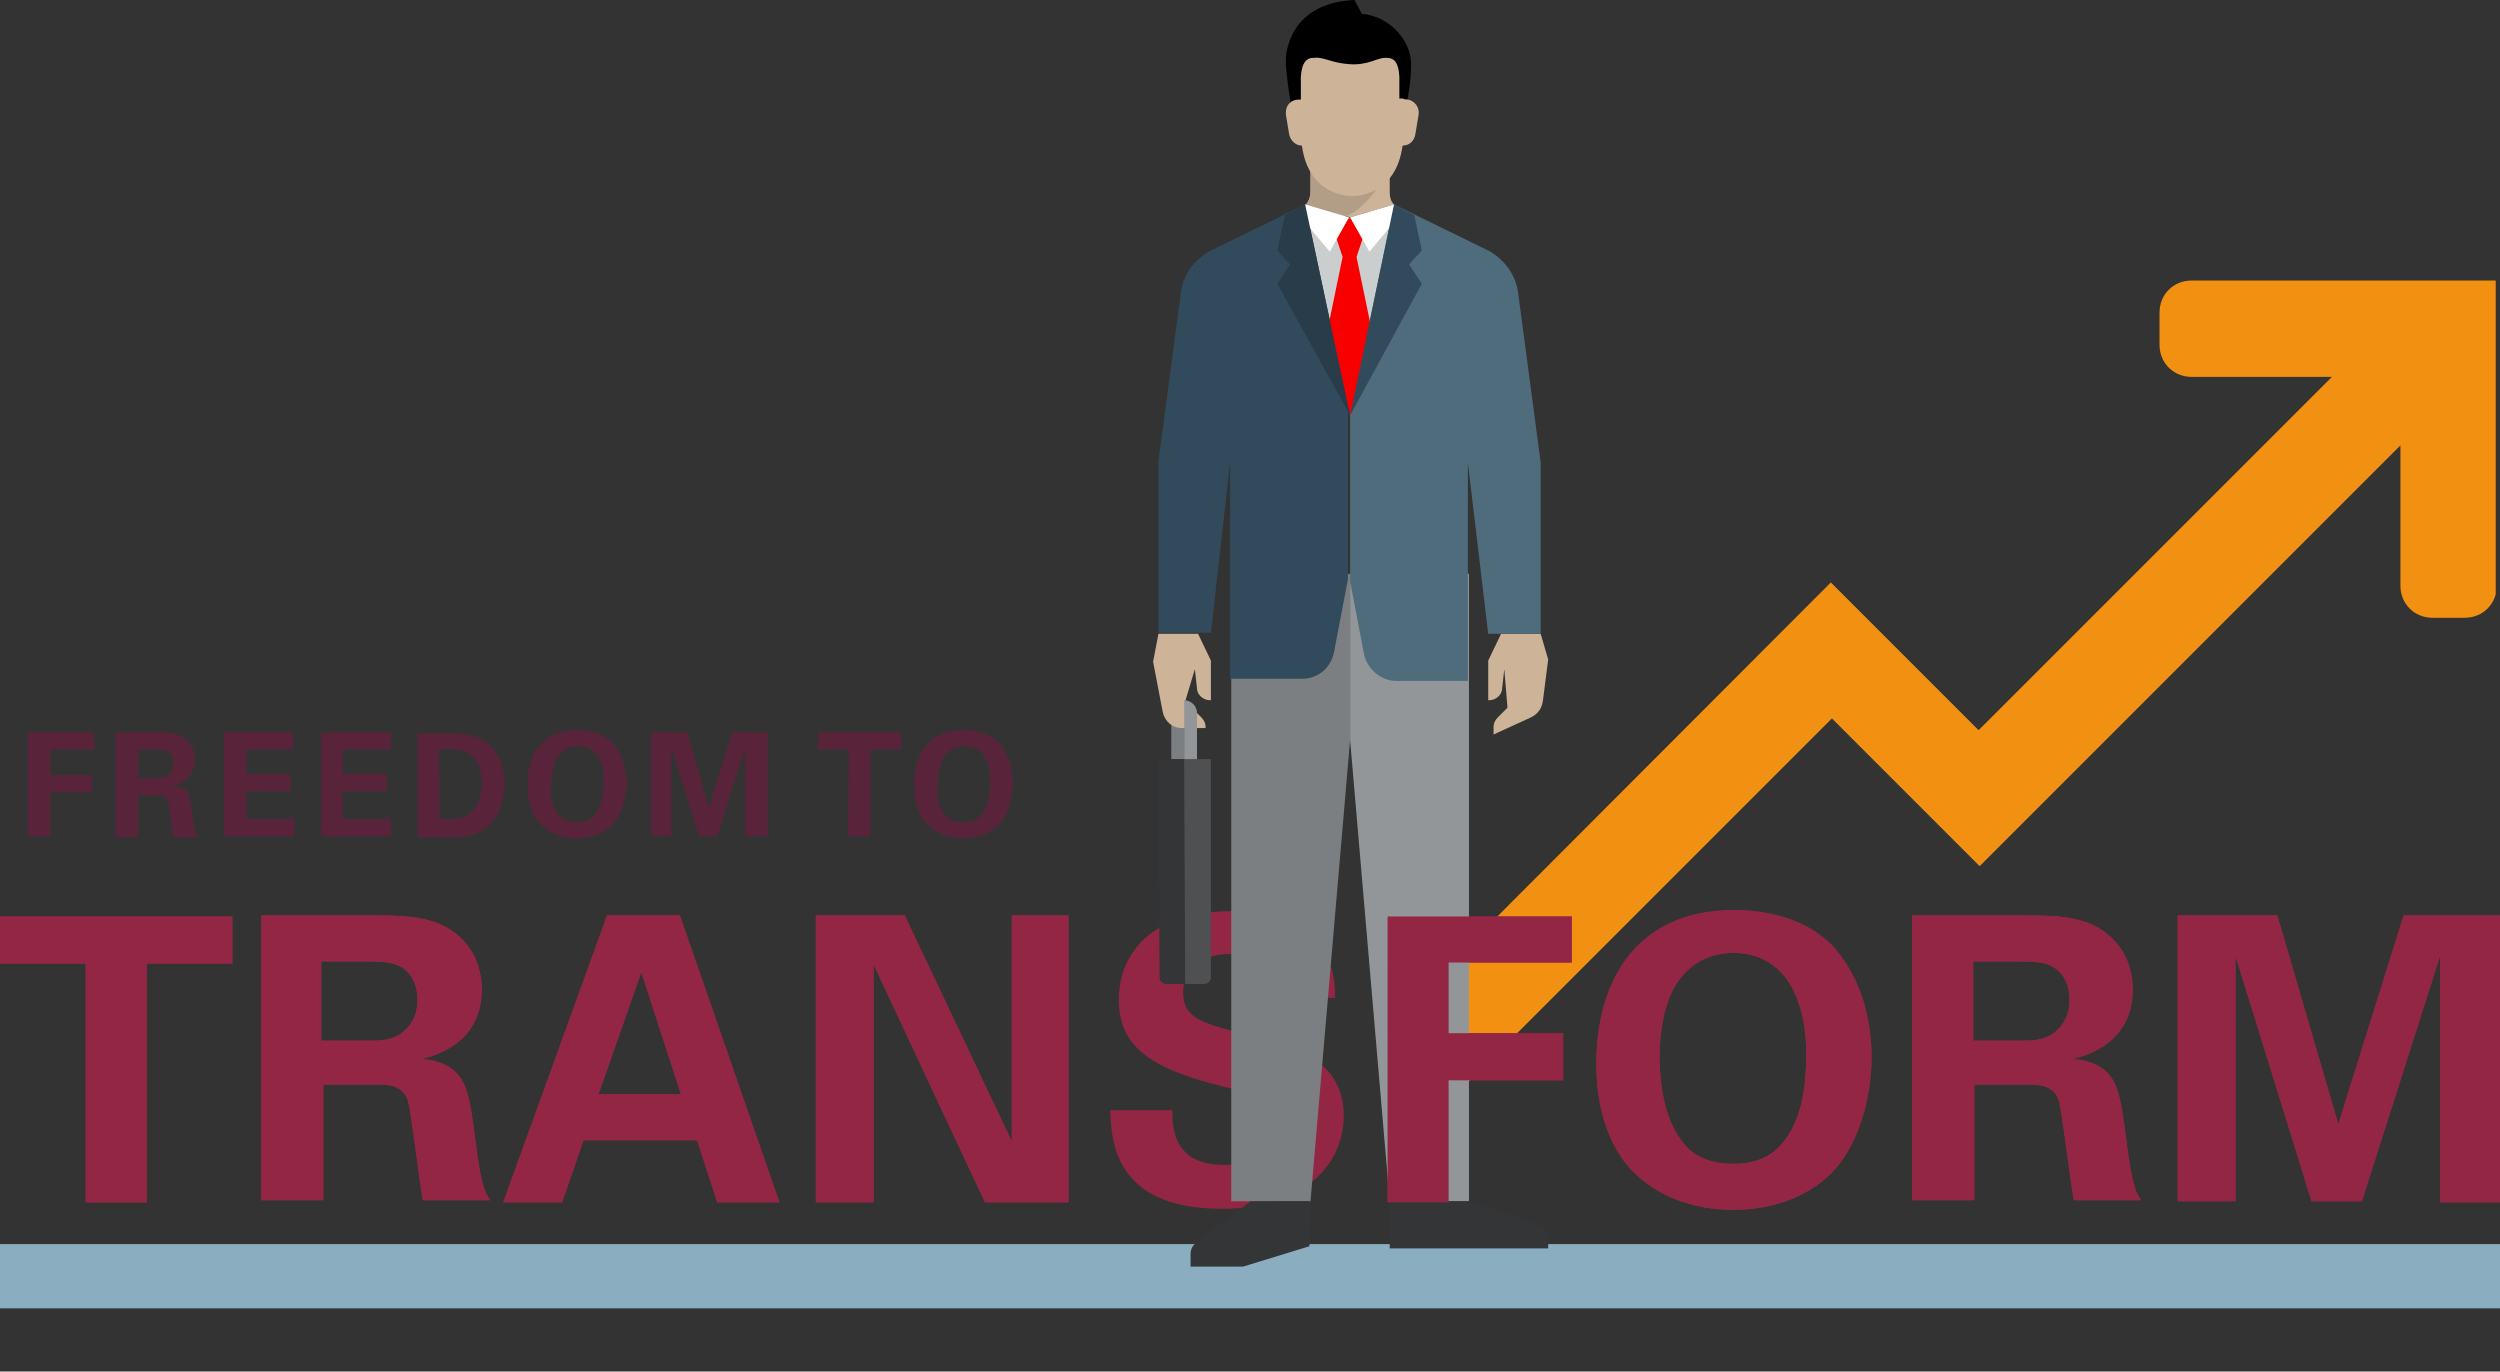 <?xml version="1.0" encoding="utf-8"?>
<!-- Generator: Adobe Illustrator 21.1.0, SVG Export Plug-In . SVG Version: 6.00 Build 0)  -->
<svg version="1.1" id="icon" xmlns="http://www.w3.org/2000/svg" xmlns:xlink="http://www.w3.org/1999/xlink" x="0px" y="0px"
     viewBox="0 0 233.5 128.1" style="enable-background:new 0 0 233.5 128.1;" xml:space="preserve">
<rect x="0" y="0" width="233.5" height="128.1" fill="#333333" stroke="none"/>
<style type="text/css">
    .main_0{clip-path:url(#SVGID_2_);fill:#F29111;}
    .main_1{display:none;opacity:0;}
    .main_2{display:inline;}
    .main_3{clip-path:url(#SVGID_4_);}
    .main_4{fill:#AAC3CF;}
    .main_5{fill:#BDE6EE;}
    .main_6{fill:#8AADBF;}
    .main_7{fill:#DAC7B3;}
    .main_8{fill:#CDB498;}
    .main_9{fill:#B29D86;}
    .main_10{fill:#BDAE9D;}
    .main_11{fill:#324B5C;}
    .main_12{fill:#592439;}
    .main_13{fill:#942645;}
    .main_14{fill:#7C7F81;}
    .main_15{fill:#939699;}
    .main_16{fill:#343537;}
    .main_17{fill:#4E5052;}
    .main_18{fill:#4F6C7D;}
    .main_19{fill:#CBCECE;}
    .main_20{fill:#F80000;}
    .main_21{fill:#FFFFFF;}
    .main_22{fill:#283C4A;}
</style>
<g>
    <g>
        <defs>
            <rect id="SVGID_1_" x="136" y="7.6" width="97.1" height="112.7"/>
        </defs>
        <clipPath id="SVGID_2_">
            <use xlink:href="#SVGID_1_"  style="overflow:visible;"/>
        </clipPath>
        <path id="arrow" class="main_0" d="M204.7,26.2c-1.7,0-3,1.3-3,3l0,0v3c0,1.7,1.3,3,3,3h13.1l-33,33L171,54.4l-61.7,61.8H122
            l49.1-49.1l13.8,13.8l39.3-39.3v13.1c0,1.7,1.3,3,3,3h3c1.7,0,3-1.3,3-3V26.2H204.7z"/>
    </g>
</g>
<g class="main_1">
    <g class="main_2">
        <defs>
            <rect id="SVGID_3_" x="78.2" y="20.9" width="100.7" height="101.3"/>
        </defs>
        <clipPath id="SVGID_4_">
            <use xlink:href="#SVGID_3_"  style="overflow:visible;"/>
        </clipPath>
        <g class="main_3">
            <g id="BODY">
                <path class="main_4" d="M127.5,128.1V63.9h-9.6v8.2c0,1.9-1.1,3.6-2.8,4.4l-21.2,10c-4.1,1.9-6.9,5.8-7.5,10.3l-4.2,31.3H127.5z"/>
                <path class="main_5" d="M172.8,128.1l-4.2-31.3c-0.6-4.5-3.4-8.4-7.5-10.3l-21.2-10c-1.7-0.8-2.8-2.5-2.8-4.4v-8.2h-9.6v64.3
                    L172.8,128.1L172.8,128.1z"/>
                <polygon class="main_4" points="154.8,115.3 156.4,128.1 151.6,128.1                "/>
                <polygon class="main_6" points="100.2,115.3 98.6,128.1 103.4,128.1                 "/>
            </g>
            <g id="HEAD">
                <path d="M113.4,51.3l-0.4,0.9h29l-0.4-0.9c0,0,1.4-5.8,1.4-10.5c0-5.8-5.2-11.7-12-12.4l-2.4-3.1C111.9,26.1,112,39.7,112,39.7
                    v1.7C112.2,44.7,112.7,48,113.4,51.3z"/>
                <path class="main_7" d="M139.9,76.4c-1.7-0.8-2.8-2.5-2.8-4.4v-8.2h-9.6v16.6C136.3,80.5,139.8,76.5,139.9,76.4L139.9,76.4z"/>
                <path class="main_8" d="M117.9,63.9v8.2c0,1.9-1.1,3.6-2.8,4.4l0,0c0.1,0.1,3.6,4.1,12.4,4.1V63.9H117.9z"/>
                <path class="main_9" d="M117.9,72.1c0,1.9-1.1,3.6-2.8,4.4l0,0c0.1,0.1,1.9,2.1,6.1,3.3c2.2-0.3,4.4-1.1,6.4-2.2V63.9h-9.7V72.1z"
                    />
                <path class="main_10" d="M136.5,65.5l0.5-1.7h-9.5v13.6l0,0c0.3-0.2,0.6-0.4,1-0.6C131.7,74.7,134.6,71.2,136.5,65.5z"/>
                <path class="main_7" d="M140.4,49.4h-0.7V45c0,0,0.1-4.6-1.9-5.6c-0.5-0.2-1.1-0.4-1.6-0.3c-2.1,0-4.3,1.8-8.7,1.7
                    c-4.5,0.1-6.6-1.7-8.7-1.7c-0.6,0-1.1,0.1-1.6,0.3c-2,1-1.9,5.6-1.9,5.6v15.7c1.6,11.8,10.6,12.4,12,12.4h0.4
                    c1.4,0,10.4-0.5,12-12.4v-0.1c1.6,0,2.9-1.2,3.1-2.8l0.7-4.8c0.3-1.8-1-3.4-2.7-3.6C140.7,49.4,140.6,49.4,140.4,49.4z"/>
                <path class="main_8" d="M114.7,49.4h2.7v11.2h-2c-1.6,0-3-1.2-3.2-2.8l-0.7-4.8c-0.3-1.8,1-3.4,2.7-3.6
                    C114.4,49.4,114.6,49.4,114.7,49.4z"/>
                <path class="main_8" d="M127.5,63.3c0.6-1.1,0.6-2.1,0.4-2.4c-0.8-1.1-2.1-0.3-2.5-2c-0.1-0.6,1-2.7,1.3-4.3
                    c0.3-1.2,0.4-2.4,0.2-3.6c-0.5-2.3-2.5-3.7-4.2-4c-3.4-0.7-6.2,0.5-7.4,1.9v0.5h-0.6c-1.8,0-3.2,1.4-3.2,3.2c0,0.2,0,0.3,0,0.5
                    l0.7,4.8c0.2,1.5,1.5,2.7,3.1,2.8v0.1c1.6,11.8,10.6,12.4,12,12.4h0.4c0.4-1.6,0.4-3.2-0.1-4.7c0-0.1-0.1-0.3-0.1-0.4
                    c-0.6-1.8,0.4-2.3,0.6-2.7C128.9,63.9,126.6,65,127.5,63.3z"/>
                <path class="main_11" d="M127,69.4c0,0.1,0,0.2,0,0.2V69.4z"/>
            </g>
        </g>
    </g>
</g>
<g>
    <path class="main_12" d="M2.6,68.4h6.2V70H4.7v2.4h3.9V74H4.7v4.1H2.6V68.4z"/>
    <path class="main_12" d="M10.8,68.4h3.7c1.1,0,2.2,0,2.9,0.7c0.6,0.5,0.8,1.2,0.8,1.9c0,1.8-1.6,2.2-2,2.4c1.5,0.1,1.6,1,1.7,2.2
        c0.1,1.1,0.2,1.6,0.3,1.9c0.1,0.4,0.2,0.5,0.3,0.7h-2.3c-0.1-0.5-0.4-3-0.5-3.4c-0.2-0.5-0.7-0.5-1-0.5h-1.8v3.9h-2.1
        C10.8,78.2,10.8,68.4,10.8,68.4z M12.9,72.7h1.7c0.2,0,0.7,0,1.1-0.3c0.1-0.1,0.5-0.4,0.5-1.1s-0.3-1-0.5-1.1
        C15.3,70,14.9,70,14.3,70h-1.4C12.9,70,12.9,72.7,12.9,72.7z"/>
    <path class="main_12" d="M20.9,68.4h6.5V70H23v2.3h4.1v1.6H23v2.6h4.5v1.6h-6.6V68.4z"/>
    <path class="main_12" d="M30,68.4h6.5V70H32v2.3h4.1v1.6H32v2.6h4.5v1.6H30V68.4z"/>
    <path class="main_12" d="M39,68.5h3.2c0.5,0,2.2,0,3.3,0.9c1.2,0.9,1.6,2.4,1.6,3.8c0,3-1.6,4.5-3.4,4.9c-0.4,0.1-0.8,0.1-1.7,0.1h-3
        C39,78.2,39,68.5,39,68.5z M41.1,76.5c0.2,0,0.6,0,0.8,0c0.9,0,1.6-0.1,2.2-0.7c0.8-0.8,0.9-2.3,0.9-2.7c0-1.4-0.5-2.6-1.8-3
        c-0.4-0.1-1-0.2-2.2-0.1L41.1,76.5L41.1,76.5z"/>
    <path class="main_12" d="M53.9,68.2c1,0,2.4,0.2,3.4,1.3c1,1.2,1.2,2.7,1.2,3.6c0,1.4-0.4,2.9-1.2,3.8c-1.1,1.2-2.6,1.4-3.4,1.4
        c-1.3,0-2.5-0.4-3.4-1.3c-1.1-1.1-1.2-2.7-1.2-3.6C49.2,70.8,50.4,68.2,53.9,68.2z M52.1,76c0.3,0.4,0.8,0.8,1.8,0.8
        c0.8,0,1.4-0.3,1.8-0.9c0.3-0.5,0.7-1.2,0.7-2.8c0-0.5,0-1.1-0.2-1.7c-0.4-1.2-1.2-1.7-2.2-1.7c-0.8,0-1.4,0.3-1.8,0.8
        c-0.5,0.7-0.7,1.7-0.7,2.8C51.4,74.3,51.5,75.3,52.1,76z"/>
    <path class="main_12" d="M60.8,68.4h3.4l2,7l2.2-7h3.3v9.7h-2.1v-8.3L67,78.1h-1.7l-2.6-8.3v8.3h-1.9C60.8,78.1,60.8,68.4,60.8,68.4z"
        />
    <path class="main_12" d="M79.3,70h-2.9v-1.6h7.8V70h-2.9v8.1h-2.1L79.3,70L79.3,70z"/>
    <path class="main_12" d="M90,68.2c1,0,2.4,0.2,3.4,1.3c1,1.2,1.2,2.7,1.2,3.6c0,1.4-0.4,2.9-1.2,3.8c-1.1,1.2-2.6,1.4-3.4,1.4
        c-1.3,0-2.5-0.4-3.4-1.3c-1.1-1.1-1.2-2.7-1.2-3.6C85.3,70.8,86.5,68.2,90,68.2z M88.2,76c0.3,0.4,0.8,0.8,1.8,0.8
        c0.8,0,1.4-0.3,1.8-0.9c0.3-0.5,0.7-1.2,0.7-2.8c0-0.5,0-1.1-0.2-1.7c-0.4-1.2-1.2-1.7-2.2-1.7c-0.8,0-1.4,0.3-1.8,0.8
        c-0.5,0.7-0.7,1.7-0.7,2.8C87.5,74.3,87.6,75.3,88.2,76z"/>
</g>
<g>
    <path class="main_13" d="M8,90H0v-4.4h21.7V90h-8v22.3H8V90z"/>
    <path class="main_13" d="M24.4,85.5h10.2c3,0,6,0,8.1,1.8c1.7,1.4,2.3,3.4,2.3,5.1c0,5-4.3,6.2-5.6,6.5c4,0.4,4.3,2.7,4.8,6.1
        c0.4,3.1,0.6,4.4,0.8,5.2c0.3,1.2,0.5,1.5,0.8,1.9h-6.3c-0.3-1.5-1.1-8.3-1.4-9.3c-0.5-1.5-1.9-1.5-2.9-1.5h-5v10.8h-5.8
        C24.4,112.1,24.4,85.5,24.4,85.5z M30,97.2h4.6c0.7,0,2,0,2.9-0.7c0.4-0.3,1.5-1.2,1.5-3.1c0-1.8-0.9-2.7-1.4-3
        c-0.9-0.6-2-0.6-3.8-0.6H30V97.2z"/>
    <path class="main_13" d="M63.5,85.5l9.3,26.8H67l-1.9-5.8H54.5l-2,5.8H47l9.7-26.8H63.5z M63.6,102.2l-3.7-11.4l-4,11.4H63.6z"/>
    <path class="main_13" d="M76.2,85.5h8.3l10,21.1V85.5h5.3v26.8H92L81.6,90.1v22.2h-5.4V85.5z"/>
    <path class="main_13" d="M109.5,103.7c0,1.3-0.1,5.1,4.8,5.1c3.1,0,5.1-1.5,5.1-3.7c0-2.4-1.7-2.8-5.1-3.6c-6.4-1.6-9.8-3.5-9.8-8.1
        c0-4.4,3.1-8.3,10.6-8.3c2.8,0,6.1,0.6,8.1,3.1c1.5,1.9,1.5,4.1,1.5,5h-5.5c-0.1-0.9-0.4-4.1-4.3-4.1c-2.7,0-4.4,1.4-4.4,3.6
        c0,2.5,2,2.9,5.8,3.9c4.6,1.1,9.2,2.4,9.2,7.6c0,4.8-4,8.7-11.4,8.7c-10.2,0-10.3-6.6-10.4-9.2H109.5z"/>
    <path class="main_13" d="M129.6,85.6h17.2v4.3h-11.5v6.6H146v4.4h-10.7v11.4h-5.7V85.6z"/>
    <path class="main_13" d="M162,85c2.8,0,6.8,0.7,9.4,3.6c2.8,3.3,3.4,7.4,3.4,10.1c0,3.9-1.2,8-3.4,10.5c-3,3.3-7.3,3.8-9.5,3.8
        c-3.5,0-7-1.1-9.5-3.7c-2.9-3.1-3.3-7.5-3.3-10C149.1,92.2,152.4,85,162,85z M157.1,106.6c0.8,1.1,2.2,2.1,4.8,2.1
        c2.3,0,3.9-0.8,5-2.5c0.9-1.3,1.8-3.4,1.8-7.7c0-1.3-0.1-3.1-0.7-4.8c-1.1-3.3-3.4-4.7-6.1-4.7c-2.1,0-3.8,0.9-4.9,2.3
        c-1.5,1.9-2,4.7-2,7.8C155.1,101.7,155.5,104.5,157.1,106.6z"/>
    <path class="main_13" d="M178.6,85.5h10.2c3,0,6,0,8.1,1.8c1.7,1.4,2.3,3.4,2.3,5.1c0,5-4.3,6.2-5.6,6.5c4,0.4,4.3,2.7,4.8,6.1
        c0.4,3.1,0.6,4.4,0.8,5.2c0.3,1.2,0.5,1.5,0.8,1.9h-6.3c-0.3-1.5-1.1-8.3-1.4-9.3c-0.5-1.5-1.9-1.5-2.9-1.5h-5v10.8h-5.8
        L178.6,85.5L178.6,85.5z M184.3,97.2h4.6c0.7,0,2,0,2.9-0.7c0.4-0.3,1.5-1.2,1.5-3.1c0-1.8-0.9-2.7-1.4-3c-0.9-0.6-2-0.6-3.8-0.6
        h-3.8V97.2z"/>
    <path class="main_13" d="M203.3,85.5h9.4l5.7,19.5l6.1-19.5h9.1v26.8h-5.7v-23l-7.3,22.9h-4.7l-7.1-22.9v22.9h-5.4V85.5H203.3z"/>
</g>
<rect id="tableline" y="116.2" class="main_6" width="233.5" height="6"/>
<g>
    <polygon class="main_14" points="122.4,112.2 115,112.2 115,53.6 126.1,53.6 126.1,69.1  "/>
    <polygon class="main_15" points="129.8,112.2 137.2,112.2 137.2,53.6 126.1,53.6 126.1,69.1  "/>
    <path class="main_16" d="M122.4,112.2h-5.6l-5.1,3.9c-0.3,0.2-0.5,0.6-0.5,1v1.2h4.9l6.2-1.9L122.4,112.2L122.4,112.2z"/>
    <path class="main_16" d="M129.8,112.2h7.4l6.6,2.2c0.5,0.2,0.8,0.6,0.8,1.2v1h-14.8V112.2z"/>
    <path class="main_8" d="M129.8,17.9v-3.1h-7.4v3.1c0,0.4-0.1,0.8-0.4,1.2l4.1,1.2l4.1-1.2C129.9,18.8,129.8,18.4,129.8,17.9z"/>
    <path class="main_9" d="M122.4,14.8v3.1c0,0.7-0.4,1.4-1.1,1.7l0,0c0.6,0.6,1.5,1,2.3,1.2c0.9-0.1,1.7-0.4,2.5-0.8l0,0
        c0.1-0.1,0.2-0.1,0.4-0.2c1.5-1.1,2.6-2.6,3.1-4.4l0.2-0.6L122.4,14.8z"/>
    <path d="M120.6,10l-0.2,0.4h11.1l-0.2-0.4c0.3-1.3,0.5-2.7,0.5-4c0-2.2-2-4.5-4.6-4.7L126.5,0c-6.4,0.3-6.4,5.5-6.4,5.5v0.6
        C120.2,7.4,120.4,8.7,120.6,10z"/>
    <path class="main_8" d="M131,9.2h-0.3V7.6c0,0,0.1-1.8-0.7-2.1c-0.2-0.1-0.4-0.1-0.6-0.1c-0.8,0-1.6,0.7-3.3,0.6s-2.5-0.7-3.3-0.6
        c-0.2,0-0.4,0-0.6,0.1c-0.8,0.4-0.7,2.1-0.7,2.1v1.7h-0.2c-0.7,0-1.2,0.5-1.2,1.2c0,0.1,0,0.1,0,0.2l0.3,1.8
        c0.1,0.6,0.6,1.1,1.2,1.1l0,0c0.6,4.5,4.1,4.7,4.6,4.7h0.2c0.5,0,4-0.2,4.6-4.7l0,0c0.6,0,1.1-0.4,1.2-1.1l0.3-1.8
        c0.1-0.7-0.4-1.3-1-1.4C131.1,9.3,131.1,9.2,131,9.2z"/>
    <path class="main_8" d="M143.9,59.2h-3.7l-1.2,2.5v3.7h0.1c0.6,0,1.2-0.5,1.2-1.1l0.2-1.8l0.3,3.6l-0.9,0.9c-0.2,0.2-0.4,0.5-0.4,0.9
        v0.7L143,67c0.6-0.3,1-0.8,1.1-1.5l0.5-3.9L143.9,59.2z"/>
    <rect x="109.4" y="65.3" class="main_14" width="1.2" height="5.6"/>
    <path class="main_16" d="M108.2,70.9h2.5l0,0v21l0,0h-1.8c-0.3,0-0.6-0.3-0.6-0.6L108.2,70.9L108.2,70.9z"/>
    <path class="main_8" d="M108.2,59.2h3.7l1.2,2.5v3.7H113c-0.6,0-1.2-0.5-1.2-1.1l-0.2-1.8l-0.9,3l1.5,1.5c0.2,0.2,0.4,0.5,0.4,0.9V68
        h-2.2c-0.9,0-1.6-0.6-1.8-1.5l-0.9-4.7L108.2,59.2z"/>
    <path class="main_17" d="M110.6,70.9h2.5l0,0v20.4c0,0.3-0.3,0.6-0.6,0.6h-1.8l0,0L110.6,70.9L110.6,70.9z"/>
    <path class="main_15" d="M110.6,70.9h1.2v-4.3c0-0.7-0.6-1.2-1.2-1.2V70.9z"/>
    <path class="main_18" d="M141.8,27.4c-0.2-1.7-1.3-3.2-2.8-4l-8.8-4.3l-4.1,2.5v32.7l1.3,6.8c0.3,1.4,1.6,2.5,3,2.5h6.7V43.2l1.9,16
        h4.9v-16L141.8,27.4z"/>
    <path class="main_11" d="M121.9,19.1l-8.8,4.3c-1.5,0.8-2.6,2.2-2.8,3.9l-2.1,15.8v16h4.9l1.8-16v20.3h6.7c1.5,0,2.7-1,3-2.5l1.3-6.8
        V21.6L121.9,19.1z"/>
    <polygon class="main_19" points="121.9,19.1 126.1,38.8 130.2,19.1 126.1,20.4   "/>
    <polygon class="main_20" points="126.1,38.8 128.5,32.7 126.7,24 127.9,20.4 124.2,20.4 125.4,24 123.6,32.7  "/>
    <path class="main_21" d="M131.1,19.7l-0.3-0.1c-0.2-0.1-0.4-0.3-0.6-0.5l-4.1,1.2l1.8,3.2L131.1,19.7z"/>
    <path class="main_21" d="M121.3,19.6l-0.3,0.1l3.2,3.8l1.8-3.2l-4.1-1.2C121.8,19.3,121.5,19.5,121.3,19.6z"/>
    <polygon class="main_11" points="131.6,24.7 132.8,23.4 132.1,20.1 130.2,19.1 126.1,38.8 132.8,26.5     "/>
    <polygon class="main_22" points="120.5,24.7 119.3,23.4 120,20.1 121.9,19.1 126.1,38.8 119.3,26.5   "/>
</g>
<g>
    <path class="main_13" d="M8,90H0v-4.4h21.7V90h-8v22.3H8V90z"/>
    <path class="main_13" d="M24.4,85.5h10.2c3,0,6,0,8.1,1.8c1.7,1.4,2.3,3.4,2.3,5.1c0,5-4.3,6.2-5.6,6.5c4,0.4,4.3,2.7,4.8,6.1
        c0.4,3.1,0.6,4.4,0.8,5.2c0.3,1.2,0.5,1.5,0.8,1.9h-6.3c-0.3-1.5-1.1-8.3-1.4-9.3c-0.5-1.5-1.9-1.5-2.9-1.5h-5v10.8h-5.8
        C24.4,112.1,24.4,85.5,24.4,85.5z M30,97.2h4.6c0.7,0,2,0,2.9-0.7c0.4-0.3,1.5-1.2,1.5-3.1c0-1.8-0.9-2.7-1.4-3
        c-0.9-0.6-2-0.6-3.8-0.6H30V97.2z"/>
    <path class="main_13" d="M63.5,85.5l9.3,26.8H67l-1.9-5.8H54.5l-2,5.8H47l9.7-26.8H63.5z M63.6,102.2l-3.7-11.4l-4,11.4H63.6z"/>
    <path class="main_13" d="M76.2,85.5h8.3l10,21.1V85.5h5.3v26.8H92L81.6,90.1v22.2h-5.4V85.5z"/>
    <path class="main_13" d="M129.6,85.6h17.2v4.3h-11.5v6.6H146v4.4h-10.7v11.4h-5.7V85.6z"/>
    <path class="main_13" d="M162,85c2.8,0,6.8,0.7,9.4,3.6c2.8,3.3,3.4,7.4,3.4,10.1c0,3.9-1.2,8-3.4,10.5c-3,3.3-7.3,3.8-9.5,3.8
        c-3.5,0-7-1.1-9.5-3.7c-2.9-3.1-3.3-7.5-3.3-10C149.1,92.2,152.4,85,162,85z M157.1,106.6c0.8,1.1,2.2,2.1,4.8,2.1
        c2.3,0,3.9-0.8,5-2.5c0.9-1.3,1.8-3.4,1.8-7.7c0-1.3-0.1-3.1-0.7-4.8c-1.1-3.3-3.4-4.7-6.1-4.7c-2.1,0-3.8,0.9-4.9,2.3
        c-1.5,1.9-2,4.7-2,7.8C155.1,101.7,155.5,104.5,157.1,106.6z"/>
    <path class="main_13" d="M178.6,85.5h10.2c3,0,6,0,8.1,1.8c1.7,1.4,2.3,3.4,2.3,5.1c0,5-4.3,6.2-5.6,6.5c4,0.4,4.3,2.7,4.8,6.1
        c0.4,3.1,0.6,4.4,0.8,5.2c0.3,1.2,0.5,1.5,0.8,1.9h-6.3c-0.3-1.5-1.1-8.3-1.4-9.3c-0.5-1.5-1.9-1.5-2.9-1.5h-5v10.8h-5.8
        L178.6,85.5L178.6,85.5z M184.3,97.2h4.6c0.7,0,2,0,2.9-0.7c0.4-0.3,1.5-1.2,1.5-3.1c0-1.8-0.9-2.7-1.4-3c-0.9-0.6-2-0.6-3.8-0.6
        h-3.8V97.2z"/>
    <path class="main_13" d="M203.3,85.5h9.4l5.7,19.5l6.1-19.5h9.1v26.8h-5.7v-23l-7.3,22.9h-4.7l-7.1-22.9v22.9h-5.4V85.5H203.3z"/>
</g>
</svg>
